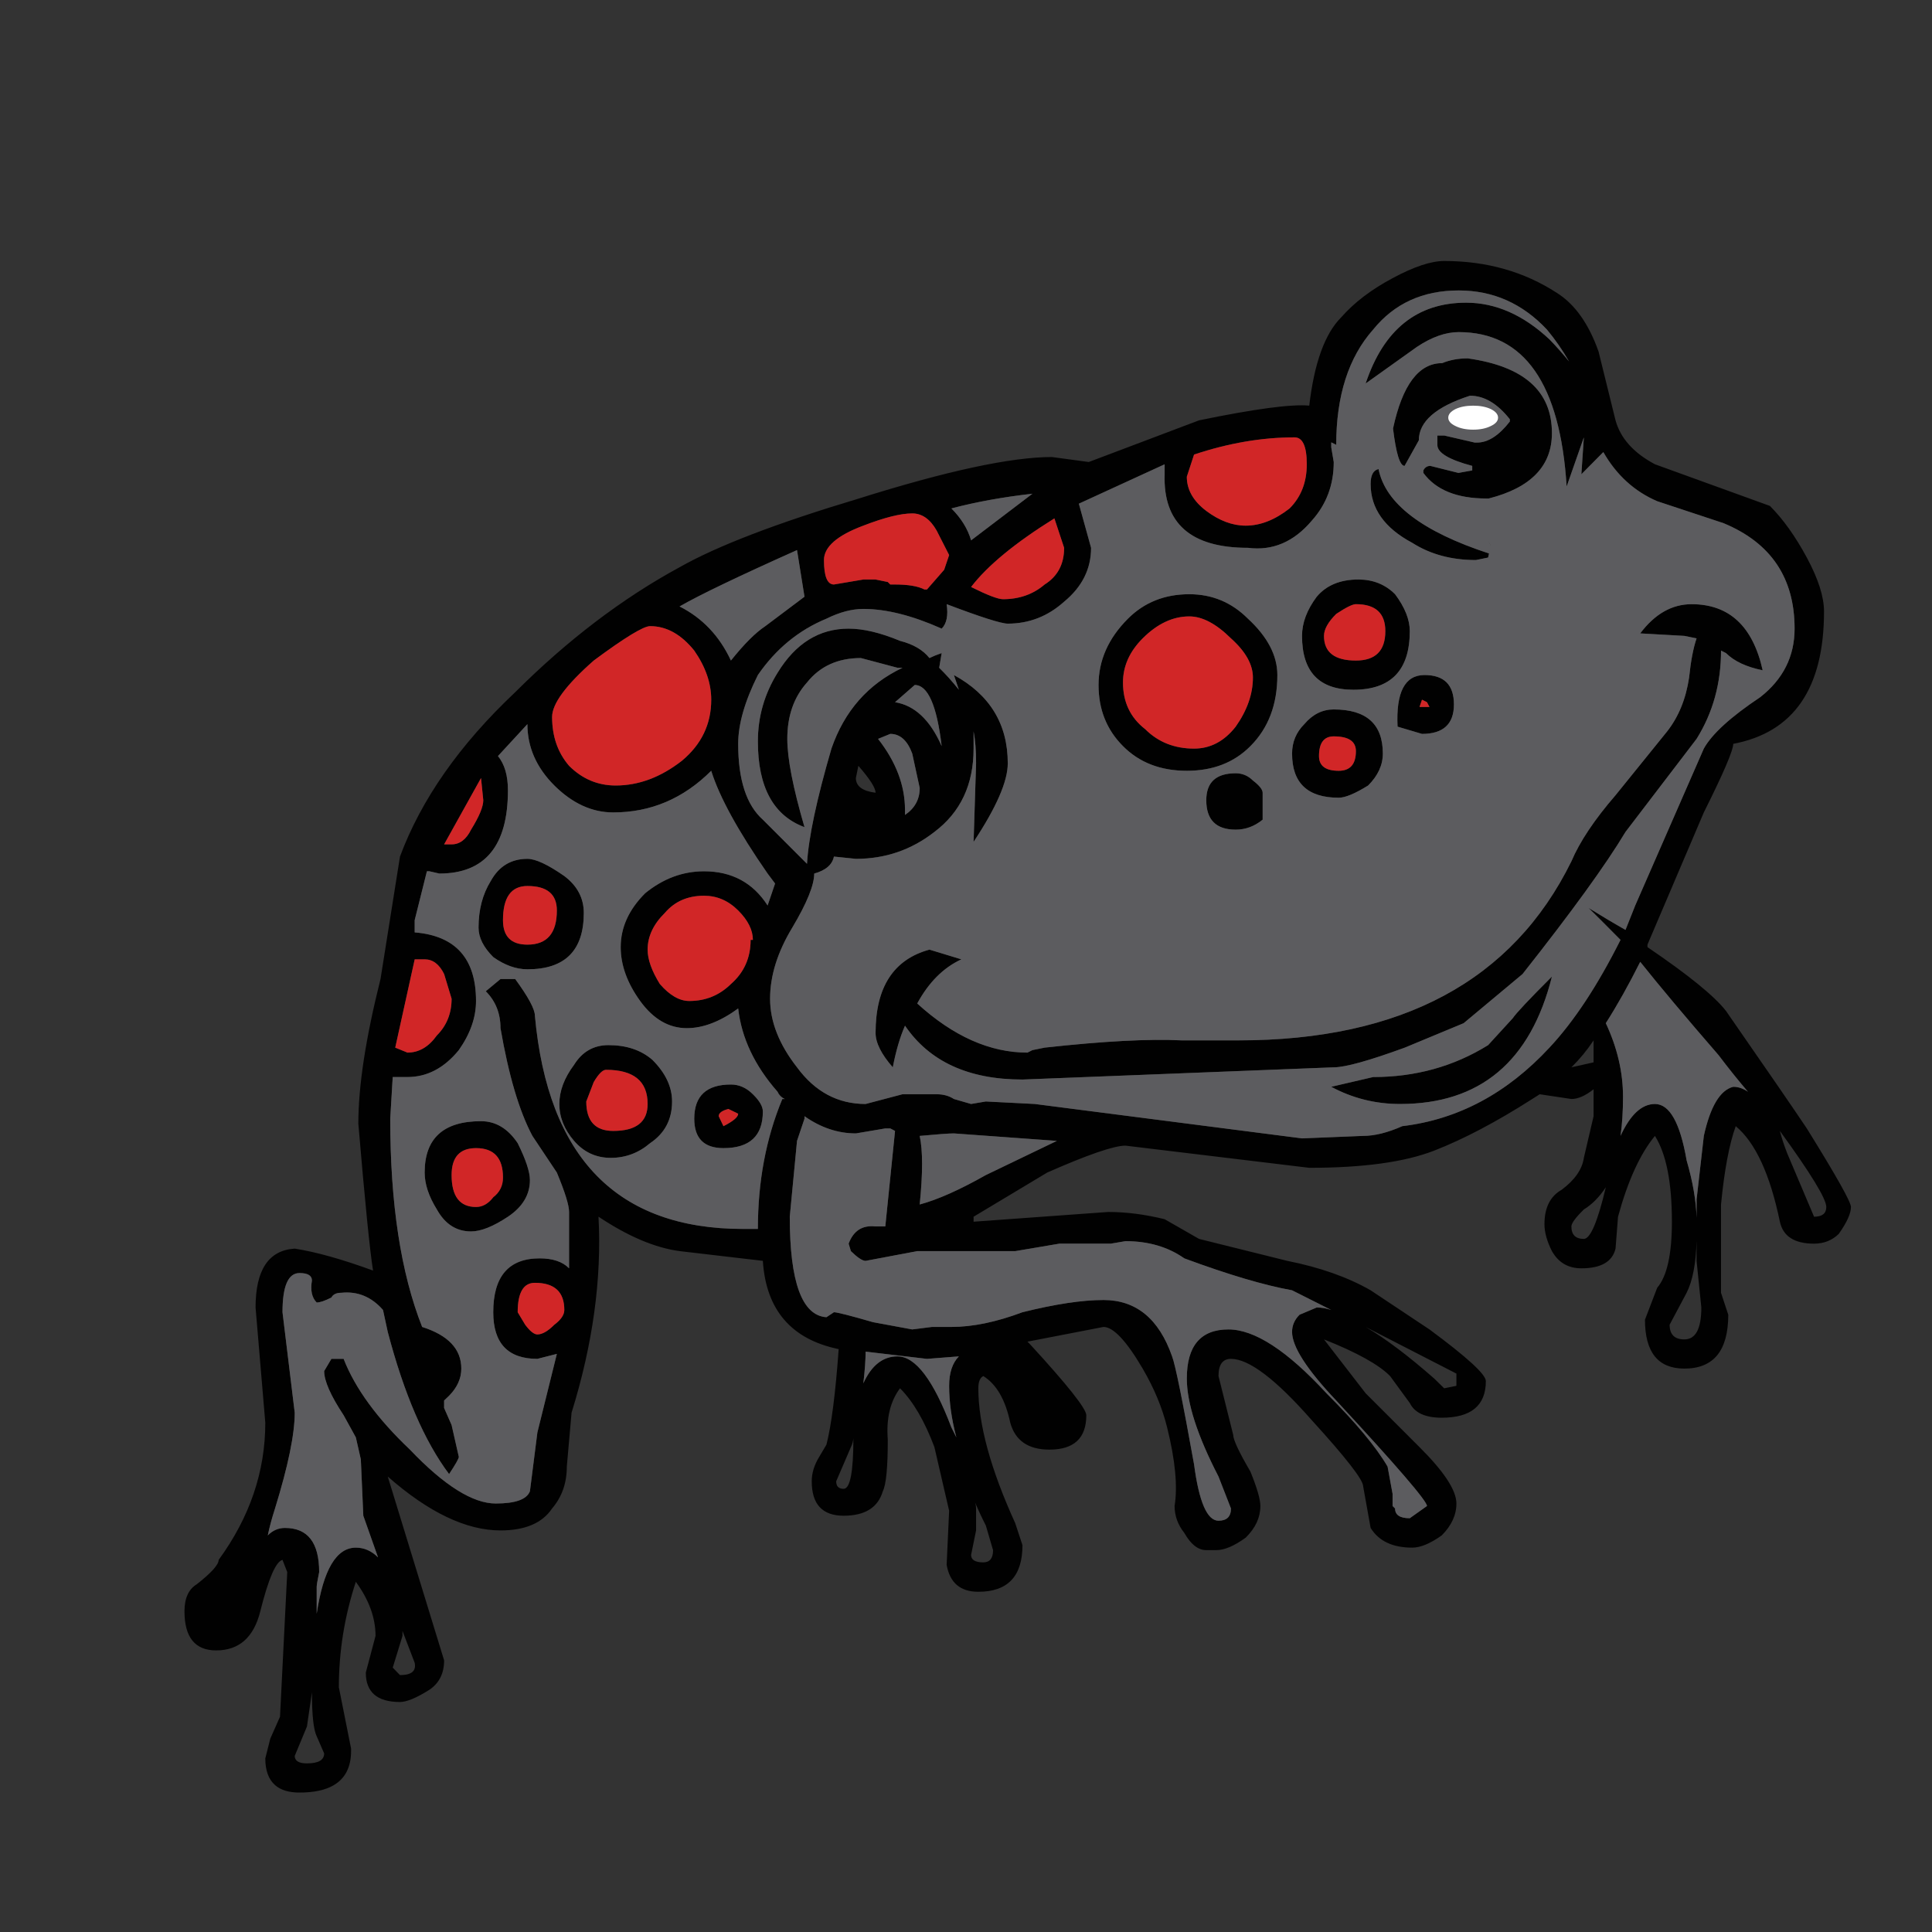 <?xml version="1.0" encoding="utf-8"?>
<!-- Generator: Adobe Illustrator 16.0.0, SVG Export Plug-In . SVG Version: 6.00 Build 0)  -->
<!DOCTYPE svg PUBLIC "-//W3C//DTD SVG 1.1//EN" "http://www.w3.org/Graphics/SVG/1.1/DTD/svg11.dtd">
<svg version="1.1" id="Layer_1" xmlns="http://www.w3.org/2000/svg" xmlns:xlink="http://www.w3.org/1999/xlink" x="0px" y="0px"
	 width="300px" height="300px" viewBox="0 0 300 300" enable-background="new 0 0 300 300" xml:space="preserve">
<rect x="0" y="0" width="300" height="300" fill="#333333" stroke="none"/>
<g>
	<path fill-rule="evenodd" clip-rule="evenodd" fill="#010101" d="M280.561,86.577c1.781,3.304,2.672,6.093,2.672,8.365
		c0,11.927-4.698,18.781-14.095,20.563c0,1.007-1.522,4.558-4.569,10.649l-8.752,20.527v0.387
		c6.351,4.312,10.416,7.616,12.196,9.912c6.327,9.114,10.51,15.195,12.548,18.242c4.569,7.358,6.854,11.424,6.854,12.196
		c0,1.008-0.633,2.401-1.898,4.184c-1.03,1.007-2.308,1.511-3.831,1.511c-3.046,0-4.815-1.136-5.308-3.409
		c-1.523-7.358-3.808-12.302-6.854-14.833c-1.008,2.789-1.77,6.842-2.285,12.162v13.708l1.125,3.409
		c0,5.577-2.273,8.365-6.818,8.365c-4.077,0-6.116-2.531-6.116-7.592l1.897-4.956c1.523-1.781,2.285-5.202,2.285-10.264
		c0-6.092-0.879-10.533-2.636-13.321c-2.297,2.788-4.207,6.971-5.73,12.548l-0.386,4.956c-0.492,2.038-2.262,3.058-5.308,3.058
		c-2.039,0-3.563-0.89-4.569-2.671c-0.773-1.522-1.16-2.918-1.16-4.183c0-2.555,0.891-4.336,2.671-5.343
		c2.039-1.523,3.187-3.175,3.445-4.956l1.512-6.467v-4.184c-1.267,1.008-2.414,1.512-3.445,1.512l-4.921-0.738l-1.16,0.738
		c-5.577,3.562-10.649,6.233-15.219,8.014c-4.569,1.781-11.037,2.671-19.403,2.671l-28.54-3.443c-1.781,0-5.835,1.394-12.162,4.183
		l-11.423,6.854v0.773l20.913-1.512c2.788,0,5.706,0.375,8.753,1.125l5.342,3.058l13.708,3.41c5.063,1.008,9.374,2.53,12.936,4.569
		l9.139,6.08c5.835,4.313,8.752,6.983,8.752,8.015c0,3.796-2.285,5.693-6.854,5.693c-2.554,0-4.205-0.761-4.956-2.284l-3.058-4.183
		c-1.757-1.781-5.178-3.679-10.264-5.694l6.468,8.366l8.365,8.364c3.819,3.797,5.729,6.714,5.729,8.753
		c0,1.78-0.762,3.433-2.285,4.956c-1.78,1.265-3.304,1.897-4.569,1.897c-3.046,0-5.201-1.02-6.467-3.058l-1.16-6.468
		c0-1.008-2.659-4.428-7.979-10.264c-5.577-6.35-9.76-9.525-12.549-9.525c-1.288,0-1.933,0.891-1.933,2.672l2.284,9.139
		c0,0.749,0.891,2.648,2.671,5.694c1.031,2.53,1.547,4.312,1.547,5.343c0,1.78-0.761,3.421-2.284,4.92
		c-1.781,1.29-3.305,1.934-4.569,1.934h-1.547c-1.266,0-2.401-0.891-3.409-2.671c-1.008-1.266-1.512-2.66-1.512-4.183
		c0.492-3.047,0.105-7.112-1.159-12.197c-0.751-3.046-2.016-6.093-3.797-9.139c-2.53-4.312-4.558-6.467-6.08-6.467l-11.811,2.284
		l0.387,0.387c5.835,6.351,8.752,10.029,8.752,11.037c0,3.562-1.91,5.342-5.729,5.342c-3.28,0-5.307-1.394-6.081-4.182
		c-0.749-3.562-2.144-5.976-4.183-7.241c-0.515,0.258-0.772,0.891-0.772,1.897c0,5.577,1.909,12.561,5.729,20.949l1.124,3.41
		c0,4.826-2.284,7.24-6.854,7.24c-2.789,0-4.429-1.395-4.921-4.183l0.386-8.401l-2.284-9.877c-1.523-4.054-3.304-7.1-5.342-9.139
		c-1.523,2.039-2.157,4.699-1.898,7.979c0,4.312-0.258,6.982-0.773,8.014c-0.75,2.531-2.777,3.797-6.081,3.797
		s-4.956-1.781-4.956-5.344c0-1.265,0.387-2.53,1.16-3.796l1.125-1.897c0.773-3.047,1.406-7.991,1.898-14.833
		c-7.358-1.523-11.284-6.093-11.775-13.708l-12.935-1.512c-3.82-0.516-8.014-2.296-12.583-5.343
		c0.516,9.654-0.878,19.801-4.183,30.439l-0.738,8.365c0,2.554-0.762,4.722-2.285,6.502c-1.523,2.273-4.194,3.41-8.014,3.41
		c-5.319,0-11.154-2.788-17.504-8.366l8.752,28.542c0,2.015-0.762,3.538-2.285,4.569c-2.015,1.266-3.538,1.897-4.569,1.897
		c-3.538,0-5.307-1.522-5.307-4.569l1.511-5.694c0-2.812-1.02-5.611-3.058-8.4c-1.757,5.343-2.636,10.803-2.636,16.379l1.898,9.526
		v0.352c0,2.483-0.891,4.253-2.672,5.308c-1.289,0.772-3.07,1.159-5.343,1.159c-1.664,0-2.929-0.387-3.796-1.159
		c-1.007-0.891-1.511-2.273-1.511-4.148l0.773-3.058l1.511-3.41l1.125-22.459l-0.739-1.898c-1.031,0.258-2.179,2.917-3.444,7.979
		c-1.007,4.054-3.292,6.081-6.854,6.081c-3.28,0-4.921-2.027-4.921-6.081c0-2.015,0.633-3.409,1.898-4.183
		c2.273-1.781,3.41-3.046,3.41-3.796c4.827-6.608,7.241-13.708,7.241-21.3l-1.511-17.892c0-5.834,2.027-8.881,6.081-9.139
		c3.304,0.516,7.358,1.652,12.162,3.409c-0.492-3.046-1.254-10.649-2.285-22.812c0-5.835,1.149-13.321,3.445-22.46l3.022-19.016
		c3.304-8.881,9.268-17.387,17.891-25.519c8.131-8.107,16.637-14.575,25.518-19.401c5.834-3.305,15.091-6.854,27.768-10.65
		c13.708-4.313,23.725-6.468,30.052-6.468l5.729,0.773l17.117-6.468c8.623-1.781,14.329-2.542,17.117-2.285
		c0.774-6.608,2.426-11.177,4.957-13.708c2.015-2.296,4.675-4.323,7.979-6.081c3.304-1.781,5.976-2.671,8.015-2.671
		c6.584,0,12.419,1.652,17.503,4.956c2.789,1.757,4.945,4.792,6.468,9.104l2.637,10.685c0.772,2.789,2.812,5.062,6.116,6.819
		l17.854,6.467C276.87,80.602,278.78,83.272,280.561,86.577z M263.443,99.125l-1.897-0.387l-6.854-0.387
		c2.273-3.022,4.933-4.534,7.979-4.534c5.835,0,9.515,3.422,11.037,10.264c-2.53-0.516-4.429-1.406-5.694-2.671l-0.773-0.387
		c0,5.085-1.265,9.654-3.796,13.708l-11.036,14.446c-3.047,5.084-8.378,12.442-15.993,22.073l-9.139,7.628l-9.139,3.796
		c-5.577,2.038-9.257,3.058-11.037,3.058l-48.33,1.897c-8.365,0-14.446-2.788-18.242-8.364c-0.773,1.757-1.406,3.913-1.898,6.467
		c-1.781-2.039-2.671-3.819-2.671-5.343c0-7.1,2.789-11.412,8.365-12.935l4.956,1.511c-2.788,1.289-5.073,3.573-6.854,6.854
		c5.577,5.085,11.282,7.628,17.117,7.628l0.773-0.388l1.898-0.386c9.139-1.008,16.238-1.383,21.3-1.125h8.752
		c25.378,0,42.624-9.268,51.739-27.803c1.289-3.047,3.574-6.468,6.854-10.264l8.014-9.912c1.781-2.272,2.917-5.062,3.409-8.365
		C262.542,102.675,262.928,100.648,263.443,99.125z M278.663,97.613c0-7.873-3.68-13.333-11.037-16.379l-10.299-3.409
		c-3.538-1.523-6.326-4.066-8.365-7.628l-3.409,3.444l0.387-5.729l-2.672,7.627c-1.008-15.981-6.596-23.972-16.766-23.972
		c-2.016,0-4.172,0.762-6.468,2.285l-7.979,5.694c2.788-8.365,7.99-12.548,15.606-12.548c4.569,0,8.88,1.898,12.935,5.694
		c1.008,1.031,2.026,2.179,3.058,3.444c-1.031-1.781-2.179-3.433-3.444-4.956c-3.796-4.054-8.365-6.081-13.708-6.081
		c-5.577,0-10.006,2.027-13.286,6.081c-3.82,4.312-5.729,10.275-5.729,17.89l-0.773-0.386v0.772l0.387,2.285
		c0,3.538-1.137,6.572-3.409,9.104c-2.789,3.304-6.093,4.71-9.912,4.218c-8.882,0-13.193-3.808-12.935-11.424v-1.546l-13.322,6.115
		l1.898,6.854c0,3.28-1.395,6.069-4.183,8.365c-2.531,2.273-5.448,3.409-8.752,3.409c-1.008,0-4.172-1.007-9.49-3.022
		c0.258,1.758,0,3.022-0.773,3.796c-4.569-2.038-8.624-3.058-12.162-3.058c-1.781,0-3.69,0.504-5.729,1.512
		c-4.312,1.78-7.862,4.698-10.65,8.752c-2.038,4.077-3.058,7.639-3.058,10.686c0,5.576,1.277,9.502,3.832,11.774
		c3.046,3.046,5.331,5.331,6.854,6.854c0.234-4.054,1.5-10.018,3.795-17.892c2.015-5.834,5.695-10.017,11.037-12.548h-0.773
		l-5.694-1.512c-3.562,0-6.351,1.266-8.365,3.797c-2.039,2.272-3.059,5.189-3.059,8.752c0,3.046,0.891,7.615,2.671,13.708
		c-4.827-1.781-7.241-6.222-7.241-13.321c0-3.819,1.02-7.37,3.059-10.65c2.789-4.569,6.467-6.854,11.036-6.854
		c2.274,0,4.933,0.633,7.979,1.898c2.038,0.516,3.561,1.406,4.569,2.671c0.516-0.258,1.148-0.515,1.898-0.772l-0.387,2.284
		c1.03,1.008,2.05,2.145,3.058,3.409c-0.257-0.749-0.516-1.511-0.773-2.284c5.577,3.046,8.366,7.615,8.366,13.708
		c0,2.788-1.77,6.854-5.308,12.196l0.387-12.196c0-2.016-0.13-3.667-0.387-4.956c0,0.773,0,1.663,0,2.671
		c0,5.577-2.027,9.889-6.081,12.936c-3.562,2.789-7.627,4.183-12.197,4.183l-3.41-0.352c-0.257,1.266-1.277,2.145-3.058,2.636
		c0,1.781-1.137,4.582-3.409,8.4c-2.297,3.797-3.445,7.476-3.445,11.037c0,3.538,1.394,7.089,4.183,10.65
		c2.788,3.796,6.339,5.694,10.65,5.694l5.729-1.512h5.308c1.031,0,1.921,0.246,2.671,0.738l2.672,0.773l2.285-0.387l7.592,0.387
		l41.511,5.342l9.49-0.386c1.78,0,3.808-0.504,6.081-1.512c8.646-1.031,16.262-5.097,22.847-12.196
		c3.796-4.055,7.475-9.632,11.036-16.731c-2.272-2.296-3.925-3.948-4.956-4.956c2.039,1.266,3.948,2.402,5.73,3.409
		c0.492-1.265,0.996-2.53,1.511-3.795l10.65-24.359c1.265-2.272,4.183-4.932,8.752-7.979
		C276.882,105.476,278.663,101.925,278.663,97.613z M184.288,74.029c0,2.015,1.008,3.784,3.022,5.307
		c2.039,1.523,4.078,2.285,6.116,2.285c2.272,0,4.546-0.891,6.818-2.672c1.781-1.78,2.672-4.065,2.672-6.854
		c0-2.789-0.633-4.183-1.898-4.183c-5.061,0-10.264,0.89-15.605,2.671L184.288,74.029z M165.237,85.065l-1.512-4.569
		c-6.093,3.796-10.404,7.347-12.935,10.65c2.53,1.266,4.183,1.897,4.956,1.897c2.53,0,4.687-0.762,6.468-2.284
		C164.229,89.494,165.237,87.597,165.237,85.065z M150.791,83.905l9.525-7.24c-4.569,0.516-8.764,1.276-12.584,2.284
		C149.256,80.473,150.274,82.125,150.791,83.905z M145.448,82.395c-1.007-1.781-2.273-2.672-3.796-2.672
		c-1.781,0-4.312,0.633-7.593,1.898c-4.077,1.522-6.115,3.304-6.115,5.343c0,2.53,0.515,3.796,1.546,3.796l4.569-0.773h1.898
		l1.898,0.387l0.387,0.387h0.738c2.039,0,3.562,0.258,4.569,0.773h0.388l2.671-3.059l0.772-2.284L145.448,82.395z M177.434,99.125
		c-2.038,2.039-3.058,4.323-3.058,6.854c0,3.046,1.148,5.459,3.444,7.24c2.016,2.015,4.546,3.022,7.593,3.022
		c2.53,0,4.686-1.136,6.467-3.409c1.78-2.53,2.672-5.073,2.672-7.627c0-2.016-1.137-4.042-3.41-6.081
		c-2.296-2.273-4.452-3.409-6.468-3.409C182.12,95.716,179.707,96.852,177.434,99.125z M198.348,104.819
		c0,4.569-1.395,8.248-4.184,11.037c-2.53,2.554-5.822,3.831-9.876,3.831c-4.077,0-7.382-1.277-9.912-3.831
		c-2.531-2.531-3.796-5.694-3.796-9.49c0-3.82,1.522-7.253,4.569-10.299c2.53-2.531,5.705-3.797,9.524-3.797
		c3.539,0,6.573,1.266,9.104,3.797C196.824,98.879,198.348,101.797,198.348,104.819z M234.445,65.101
		c-1.922-2.437-3.983-3.655-6.187-3.655c-5.296,1.71-7.943,4.019-7.943,6.924l-2.214,3.973c-0.727,0-1.324-1.934-1.793-5.8
		c1.452-6.772,3.995-10.158,7.628-10.158c1.194-0.492,2.519-0.738,3.971-0.738c8.718,1.219,13.076,5.085,13.076,11.6
		c0,5.108-3.27,8.494-9.807,10.158h-0.352c-4.593,0-7.862-1.324-9.807-3.972v-0.388c0.234-0.468,0.598-0.702,1.089-0.702l4.359,1.09
		l2.144-0.388v-0.702c-3.608-0.961-5.412-2.039-5.412-3.233v-1.477h1.089l4.711,1.089h0.352c1.71,0,3.409-1.089,5.096-3.269V65.101z
		 M214.06,72.834c1.055,5.343,6.771,9.712,17.152,13.11l-0.141,0.633l-1.897,0.387c-3.797,0-7.089-0.891-9.878-2.672
		c-4.312-2.296-6.467-5.343-6.467-9.139C212.829,73.794,213.239,73.021,214.06,72.834z M210.931,89.986
		c2.273,0,4.171,0.762,5.694,2.284c1.523,2.039,2.284,3.949,2.284,5.729c0,6.069-2.917,9.104-8.752,9.104
		c-5.319,0-7.979-2.788-7.979-8.365c0-2.015,0.762-4.042,2.284-6.08C205.963,90.877,208.119,89.986,210.931,89.986z
		 M210.544,102.569c3.047,0,4.57-1.522,4.57-4.569c0-2.788-1.523-4.183-4.57-4.183c-0.516,0-1.534,0.504-3.058,1.512
		c-1.266,1.265-1.898,2.401-1.898,3.409C205.588,101.293,207.24,102.569,210.544,102.569z M225.764,109.389
		c0,3.046-1.652,4.569-4.956,4.569l-3.796-1.125c-0.258-5.343,1.137-8.014,4.183-8.014S225.764,106.342,225.764,109.389z
		 M221.581,109.037l-0.773-0.387l-0.387,1.125h1.547L221.581,109.037z M231.458,84.679v0.035l-0.387-0.809L231.458,84.679z
		 M212.442,121.972c-2.039,1.266-3.563,1.898-4.57,1.898c-4.826,0-7.24-2.285-7.24-6.854c0-1.781,0.633-3.304,1.898-4.569
		c1.289-1.522,2.812-2.284,4.569-2.284c5.085,0,7.627,2.284,7.627,6.854C214.727,118.797,213.965,120.449,212.442,121.972z
		 M204.814,117.402c0,1.523,1.02,2.285,3.058,2.285c1.781,0,2.672-1.02,2.672-3.059c0-1.522-1.148-2.284-3.444-2.284
		C205.577,114.345,204.814,115.364,204.814,117.402z M213.216,167.244c6.584,0,12.536-1.652,17.855-4.956l3.831-4.183
		c0.492-0.75,2.519-2.906,6.081-6.468c-3.305,13.193-11.166,19.789-23.585,19.789c-3.819,0-7.381-0.891-10.686-2.671
		L213.216,167.244z M249.349,158.879c1.78,3.796,2.672,7.604,2.672,11.423c0,2.272-0.129,4.3-0.388,6.081
		c1.523-3.305,3.305-4.956,5.344-4.956c2.272,0,3.913,2.917,4.921,8.752c0.96,3.305,1.476,6.279,1.546,8.928v-2.848l1.125-9.876
		c1.008-4.569,2.53-7.112,4.569-7.627c0.772,0,1.535,0.257,2.284,0.772c-1.522-1.78-3.046-3.679-4.569-5.693
		c-5.062-5.835-9.115-10.662-12.161-14.482C252.91,152.914,251.129,156.09,249.349,158.879z M247.451,164.959v-3.409
		c-1.008,1.523-2.156,2.917-3.445,4.183L247.451,164.959z M191.88,120.074c1.031,0,1.922,0.375,2.672,1.124
		c1.008,0.773,1.511,1.406,1.511,1.898v4.183c-1.265,1.031-2.659,1.547-4.183,1.547c-3.046,0-4.569-1.523-4.569-4.569
		C187.311,121.469,188.834,120.074,191.88,120.074z M148.119,175.996c-0.75,0-2.519,0.129-5.308,0.387
		c0.492,2.272,0.492,5.823,0,10.65c2.789-0.751,6.21-2.273,10.265-4.569l11.036-5.308L148.119,175.996z M174.763,192.727
		l-2.285,0.387h-7.979l-6.854,1.16h-15.22l-8.015,1.512c-0.492,0-1.253-0.504-2.285-1.512l-0.352-1.16
		c0.75-2.015,2.145-2.905,4.183-2.671h1.512l1.511-14.833l-0.738-0.387h-0.773l-4.57,0.773c-2.789,0-5.448-0.891-7.979-2.671v0.386
		l-1.16,3.445l-1.125,11.774c0,10.146,1.898,15.349,5.694,15.606l1.16-0.773c0.492,0,2.52,0.516,6.081,1.547l6.081,1.124
		l3.058-0.386h3.022c3.305,0,6.983-0.763,11.037-2.285c5.085-1.266,9.279-1.898,12.584-1.898c5.061,0,8.611,2.918,10.649,8.753
		c0.492,1.265,1.629,6.854,3.41,16.766c0.772,5.835,2.038,8.752,3.796,8.752c1.288,0,1.933-0.632,1.933-1.898l-1.933-4.956
		c-3.281-6.35-4.921-11.423-4.921-15.219c0-5.086,2.156-7.628,6.467-7.628c4.054,0,9.128,3.305,15.22,9.913
		c4.569,4.569,7.733,8.364,9.49,11.388l0.773,4.218v1.898l0.387,0.386c0,1.008,0.761,1.512,2.284,1.512l2.672-1.897
		c0-0.773-4.699-6.233-14.095-16.38c-4.569-4.827-6.854-8.377-6.854-10.65c0-1.008,0.387-1.897,1.16-2.671l2.671-1.125
		c0.75,0,1.5,0.129,2.25,0.387l-6.081-3.058c-4.312-0.773-9.889-2.426-16.73-4.956C181.371,193.617,178.324,192.727,174.763,192.727
		z M148.893,210.618l-4.955,0.386l-9.526-1.124c0,1.265-0.117,2.906-0.352,4.921c1.266-2.789,3.034-4.183,5.308-4.183
		c2.789,0,5.578,3.679,8.365,11.036c0.258,0.516,0.516,1.031,0.774,1.547c-0.75-2.812-1.126-5.483-1.126-8.014
		C147.381,213.172,147.885,211.648,148.893,210.618z M151.424,233.324c0.094,0.305,0.141,0.609,0.141,0.913v3.41l-0.773,3.796
		c0,0.773,0.633,1.16,1.897,1.16c1.008,0,1.512-0.633,1.512-1.898l-1.124-3.831C152.42,235.585,151.869,234.401,151.424,233.324z
		 M244.006,190.442c0,1.288,0.645,1.933,1.934,1.933c1.008,0,2.144-2.671,3.409-8.014c-1.008,1.523-2.145,2.672-3.409,3.444
		C244.65,189.071,244.006,189.95,244.006,190.442z M222.706,214.063l1.547,1.511l1.897-0.386v-1.898l-14.095-7.24
		C215.102,207.829,218.652,210.501,222.706,214.063z M277.503,179.054l4.183,9.877c1.266,0,1.898-0.504,1.898-1.512
		c0-1.265-2.402-5.202-7.206-11.81C276.636,176.64,277.011,177.788,277.503,179.054z M263.443,192.656
		c-0.094,3.539-0.609,6.233-1.546,8.085l-2.637,4.956c0,1.522,0.762,2.284,2.285,2.284c1.757,0,2.636-1.651,2.636-4.956l-0.738-7.24
		V192.656z M113.498,102.569c2.039-2.554,3.82-4.335,5.343-5.342l6.081-4.569l-1.16-7.241c-9.115,4.077-15.196,6.995-18.242,8.752
		C109.057,95.95,111.717,98.75,113.498,102.569z M100.95,97.228c-1.031,0-3.949,1.78-8.752,5.342
		c-4.312,3.797-6.467,6.714-6.467,8.753c0,3.022,0.879,5.553,2.636,7.592c2.039,2.039,4.452,3.058,7.241,3.058
		c3.562,0,6.983-1.276,10.264-3.831c3.046-2.53,4.569-5.694,4.569-9.49c0-2.555-0.879-5.097-2.636-7.627
		C105.765,98.492,103.48,97.228,100.95,97.228z M138.98,109.037c3.047,0.492,5.461,2.766,7.241,6.819
		c-0.75-6.327-2.145-9.49-4.183-9.49L138.98,109.037z M138.243,113.958l-1.898,0.773c2.789,3.562,4.183,7.24,4.183,11.036v0.773
		c1.523-1.03,2.284-2.425,2.284-4.183l-1.159-5.343C140.903,114.978,139.766,113.958,138.243,113.958z M135.958,123.097
		c0-0.75-0.891-2.144-2.671-4.183l-0.387,1.898C132.9,122.077,133.919,122.839,135.958,123.097z M119.192,135.645
		c-4.569-6.584-7.487-11.903-8.752-15.957c-4.312,4.312-9.385,6.467-15.22,6.467c-3.28,0-6.327-1.394-9.139-4.183
		c-2.789-2.788-4.183-5.964-4.183-9.525l-4.57,4.956c1.031,1.266,1.547,3.035,1.547,5.308c0,8.623-3.55,12.935-10.65,12.935
		l-1.547-0.352h-0.386l-1.898,7.593v1.897c6.35,0.517,9.525,4.065,9.525,10.65c0,2.554-0.891,5.097-2.671,7.627
		c-2.273,2.789-4.933,4.184-7.979,4.184h-2.285l-0.386,6.467c0,13.193,1.652,23.972,4.956,32.338
		c4.054,1.289,6.081,3.444,6.081,6.467c0,1.523-0.633,2.93-1.898,4.218l-0.773,0.738v1.16l1.16,2.637l1.125,4.955
		c0,0.258-0.504,1.148-1.511,2.672c-3.82-5.085-6.995-12.443-9.525-22.074l-0.738-3.409c-1.781-2.039-3.937-2.929-6.467-2.671
		c-0.773,0-1.289,0.245-1.546,0.737c-1.008,0.516-1.77,0.773-2.285,0.773c-0.75-0.75-0.996-1.887-0.738-3.409
		c0-0.772-0.645-1.16-1.934-1.16c-1.757,0-2.636,2.027-2.636,6.081l1.898,15.606c0,3.304-1.02,8.26-3.058,14.867
		c-0.492,1.523-0.867,2.918-1.125,4.184c0.75-0.773,1.641-1.16,2.672-1.16c3.538,0,5.307,2.285,5.307,6.854
		c-0.258,1.265-0.386,2.026-0.386,2.284c0,1.522,0,2.917,0,4.183c1.031-6.843,3.058-10.264,6.081-10.264
		c1.289,0,2.437,0.504,3.444,1.512l-2.285-6.467l-0.386-8.753l-0.773-3.409l-1.898-3.444c-2.015-3.047-3.022-5.332-3.022-6.854
		l1.125-1.898h1.897c1.781,4.569,5.214,9.269,10.299,14.095c5.319,5.577,9.759,8.366,13.321,8.366c3.046,0,4.815-0.633,5.308-1.898
		l1.16-9.139l3.023-12.196l-3.023,0.772c-4.569,0-6.854-2.413-6.854-7.24c0-5.577,2.402-8.365,7.206-8.365
		c2.039,0,3.562,0.516,4.569,1.546v-8.752c0-1.031-0.633-3.069-1.898-6.115l-3.796-5.694c-2.039-3.819-3.69-9.396-4.956-16.731
		c0-2.296-0.762-4.206-2.285-5.729l2.285-1.897h2.285c2.039,2.789,3.058,4.687,3.058,5.694
		c2.015,22.073,12.794,33.109,32.337,33.109h2.285c0-7.357,1.265-14.082,3.796-20.175h0.387c-0.516-0.234-0.891-0.609-1.125-1.125
		c-3.562-4.054-5.601-8.365-6.116-12.935c-2.789,2.038-5.448,3.058-7.979,3.058c-2.789,0-5.202-1.405-7.241-4.218
		c-2.015-2.788-3.022-5.577-3.022-8.365c0-3.046,1.265-5.835,3.796-8.365c2.789-2.273,5.835-3.41,9.139-3.41
		c4.311,0,7.604,1.77,9.876,5.309l1.16-3.41L119.192,135.645z M116.907,145.943c0-1.522-0.761-3.047-2.285-4.569
		s-3.292-2.284-5.307-2.284c-2.531,0-4.558,0.89-6.081,2.671c-1.781,1.758-2.671,3.655-2.671,5.694c0,1.522,0.633,3.304,1.898,5.343
		c1.523,1.757,3.046,2.636,4.569,2.636c2.531,0,4.687-0.879,6.467-2.636c2.039-1.781,3.058-4.065,3.058-6.854H116.907z
		 M90.651,141.761c0,5.835-2.917,8.752-8.752,8.752c-1.758,0-3.527-0.633-5.308-1.897c-1.523-1.523-2.285-3.047-2.285-4.57
		c0-2.787,0.633-5.201,1.898-7.24c1.266-2.296,3.163-3.444,5.694-3.444c1.265,0,3.175,0.891,5.729,2.672
		C89.643,137.555,90.651,139.464,90.651,141.761z M95.22,175.609c3.562,0,5.343-1.395,5.343-4.183c0-3.538-2.156-5.308-6.467-5.308
		c-0.516,0-1.148,0.633-1.898,1.898l-1.16,3.022C91.038,174.086,92.432,175.609,95.22,175.609z M89.14,177.156
		c-1.523-1.781-2.285-3.69-2.285-5.729c0-2.016,0.761-4.042,2.285-6.081c1.265-2.038,3.046-3.058,5.342-3.058
		c2.789,0,5.062,0.762,6.819,2.284c2.039,2.039,3.058,4.194,3.058,6.468c0,2.788-1.136,4.944-3.409,6.468
		c-1.781,1.522-3.82,2.284-6.116,2.284C92.561,179.792,90.663,178.914,89.14,177.156z M111.6,173.325l0.738,1.546
		c1.523-0.773,2.285-1.418,2.285-1.933l-1.512-0.739C112.104,172.458,111.6,172.833,111.6,173.325z M107.804,173.711
		c0-3.538,1.898-5.307,5.694-5.307c1.266,0,2.402,0.503,3.41,1.511c1.031,1.008,1.547,1.898,1.547,2.672
		c0,3.796-2.039,5.693-6.116,5.693C109.315,178.28,107.804,176.758,107.804,173.711z M75.044,124.257l-0.351-3.444l-5.729,10.299
		h1.16c1.265,0,2.273-0.763,3.023-2.285C74.412,126.787,75.044,125.265,75.044,124.257z M81.899,137.578
		c-2.531,0-3.796,1.77-3.796,5.308c0,2.53,1.265,3.796,3.796,3.796c3.046,0,4.569-1.77,4.569-5.308
		C86.468,138.844,84.945,137.578,81.899,137.578z M67.839,160.776c1.523-1.522,2.285-3.421,2.285-5.694l-1.16-3.831
		c-0.75-1.523-1.757-2.285-3.022-2.285h-1.547l-3.022,13.709l1.897,0.773C65.051,163.448,66.574,162.557,67.839,160.776z
		 M80.387,177.508c1.265,2.554,1.898,4.464,1.898,5.729c0,2.273-1.137,4.172-3.41,5.694c-2.296,1.523-4.206,2.285-5.729,2.285
		c-2.273,0-4.042-1.137-5.308-3.41c-1.265-2.038-1.897-3.948-1.897-5.729c0-5.319,2.917-7.979,8.752-7.979
		C76.966,174.098,78.864,175.234,80.387,177.508z M78.103,182.85c0-3.046-1.394-4.569-4.183-4.569c-2.531,0-3.796,1.395-3.796,4.184
		c0,3.304,1.265,4.955,3.796,4.955c1.008,0,1.898-0.504,2.671-1.511C77.599,185.135,78.103,184.115,78.103,182.85z M80.387,203.764
		l1.16,1.934c0.75,1.008,1.382,1.512,1.898,1.512c0.75,0,1.628-0.504,2.636-1.512c1.031-0.773,1.546-1.535,1.546-2.285
		c0-2.812-1.523-4.218-4.569-4.218C81.278,199.194,80.387,200.717,80.387,203.764z M132.126,224.712l-2.285,5.308
		c0,0.773,0.387,1.16,1.16,1.16c1.008,0,1.512-2.624,1.512-7.873C132.49,223.752,132.361,224.22,132.126,224.712z M62.11,260.107
		c1.781,0,2.542-0.633,2.285-1.897l-1.898-4.956c0,0.257,0,0.516,0,0.772l-1.512,4.921L62.11,260.107z M45.766,272.655
		c0,0.773,0.633,1.161,1.898,1.161c1.781,0,2.671-0.516,2.671-1.547l-1.16-2.672c-0.492-1.008-0.738-3.28-0.738-6.818
		c-0.258,1.757-0.516,3.526-0.773,5.307L45.766,272.655z"/>
	<path fill-rule="evenodd" clip-rule="evenodd" fill="#5C5C5F" d="M278.663,97.613c0,4.312-1.781,7.862-5.343,10.65
		c-4.569,3.047-7.487,5.706-8.752,7.979l-10.65,24.359c-0.515,1.265-1.019,2.53-1.511,3.795c-1.782-1.007-3.691-2.144-5.73-3.409
		c1.031,1.008,2.684,2.66,4.956,4.956c-3.562,7.1-7.24,12.677-11.036,16.731c-6.585,7.1-14.2,11.165-22.847,12.196
		c-2.273,1.008-4.301,1.512-6.081,1.512l-9.49,0.386l-41.511-5.342l-7.592-0.387l-2.285,0.387l-2.672-0.773
		c-0.75-0.492-1.64-0.738-2.671-0.738h-5.308l-5.729,1.512c-4.311,0-7.862-1.898-10.65-5.694c-2.789-3.562-4.183-7.112-4.183-10.65
		c0-3.562,1.148-7.24,3.445-11.037c2.272-3.818,3.409-6.619,3.409-8.4c1.781-0.491,2.8-1.37,3.058-2.636l3.41,0.352
		c4.57,0,8.635-1.394,12.197-4.183c4.054-3.047,6.081-7.358,6.081-12.936c0-1.008,0-1.897,0-2.671
		c0.257,1.289,0.387,2.94,0.387,4.956l-0.387,12.196c3.538-5.342,5.308-9.408,5.308-12.196c0-6.093-2.789-10.662-8.366-13.708
		c0.258,0.773,0.517,1.535,0.773,2.284c-1.008-1.265-2.027-2.401-3.058-3.409l0.387-2.284c-0.75,0.258-1.383,0.515-1.898,0.772
		c-1.008-1.265-2.531-2.155-4.569-2.671c-3.046-1.266-5.706-1.898-7.979-1.898c-4.569,0-8.248,2.285-11.036,6.854
		c-2.039,3.28-3.059,6.831-3.059,10.65c0,7.1,2.414,11.54,7.241,13.321c-1.781-6.093-2.671-10.662-2.671-13.708
		c0-3.563,1.02-6.479,3.059-8.752c2.015-2.531,4.803-3.797,8.365-3.797l5.694,1.512h0.773c-5.342,2.531-9.022,6.714-11.037,12.548
		c-2.296,7.874-3.562,13.838-3.795,17.892c-1.523-1.523-3.808-3.809-6.854-6.854c-2.555-2.272-3.832-6.198-3.832-11.774
		c0-3.047,1.02-6.608,3.058-10.686c2.789-4.054,6.339-6.972,10.65-8.752c2.039-1.008,3.948-1.512,5.729-1.512
		c3.538,0,7.593,1.02,12.162,3.058c0.773-0.773,1.031-2.038,0.773-3.796c5.318,2.016,8.482,3.022,9.49,3.022
		c3.304,0,6.221-1.136,8.752-3.409c2.788-2.296,4.183-5.085,4.183-8.365l-1.898-6.854l13.322-6.115v1.546
		c-0.259,7.616,4.053,11.424,12.935,11.424c3.819,0.492,7.123-0.914,9.912-4.218c2.272-2.531,3.409-5.565,3.409-9.104l-0.387-2.285
		v-0.772l0.773,0.386c0-7.615,1.909-13.579,5.729-17.89c3.28-4.054,7.709-6.081,13.286-6.081c5.343,0,9.912,2.027,13.708,6.081
		c1.266,1.523,2.413,3.175,3.444,4.956c-1.031-1.265-2.05-2.413-3.058-3.444c-4.055-3.796-8.365-5.694-12.935-5.694
		c-7.616,0-12.818,4.183-15.606,12.548l7.979-5.694c2.296-1.523,4.452-2.285,6.468-2.285c10.17,0,15.758,7.991,16.766,23.972
		l2.672-7.627l-0.387,5.729l3.409-3.444c2.039,3.562,4.827,6.104,8.365,7.628l10.299,3.409
		C274.983,84.28,278.663,89.74,278.663,97.613z M263.443,99.125c-0.516,1.523-0.901,3.55-1.16,6.081
		c-0.492,3.304-1.628,6.093-3.409,8.365l-8.014,9.912c-3.28,3.796-5.565,7.217-6.854,10.264
		c-9.115,18.535-26.361,27.803-51.739,27.803h-8.752c-5.062-0.258-12.161,0.117-21.3,1.125l-1.898,0.386l-0.773,0.388
		c-5.835,0-11.54-2.543-17.117-7.628c1.78-3.281,4.065-5.565,6.854-6.854l-4.956-1.511c-5.577,1.522-8.365,5.835-8.365,12.935
		c0,1.523,0.89,3.304,2.671,5.343c0.492-2.554,1.125-4.71,1.898-6.467c3.796,5.576,9.877,8.364,18.242,8.364l48.33-1.897
		c1.78,0,5.46-1.02,11.037-3.058l9.139-3.796l9.139-7.628c7.615-9.631,12.946-16.989,15.993-22.073l11.036-14.446
		c2.531-4.054,3.796-8.623,3.796-13.708l0.773,0.387c1.266,1.265,3.164,2.155,5.694,2.671c-1.522-6.842-5.202-10.264-11.037-10.264
		c-3.046,0-5.705,1.512-7.979,4.534l6.854,0.387L263.443,99.125z M150.791,83.905c-0.517-1.78-1.535-3.433-3.059-4.956
		c3.82-1.008,8.015-1.769,12.584-2.284L150.791,83.905z M210.931,89.986c-2.812,0-4.968,0.891-6.468,2.672
		c-1.522,2.038-2.284,4.065-2.284,6.08c0,5.577,2.659,8.365,7.979,8.365c5.835,0,8.752-3.034,8.752-9.104
		c0-1.78-0.761-3.69-2.284-5.729C215.102,90.748,213.204,89.986,210.931,89.986z M214.06,72.834c-0.82,0.188-1.23,0.96-1.23,2.319
		c0,3.796,2.155,6.843,6.467,9.139c2.789,1.781,6.081,2.672,9.878,2.672l1.897-0.387l0.141-0.633
		C220.831,82.546,215.114,78.177,214.06,72.834z M234.445,65.101v0.352c-1.687,2.18-3.386,3.269-5.096,3.269h-0.352l-4.711-1.089
		h-1.089v1.477c0,1.194,1.804,2.272,5.412,3.233v0.702l-2.144,0.388l-4.359-1.09c-0.491,0-0.854,0.234-1.089,0.702v0.388
		c1.944,2.647,5.214,3.972,9.807,3.972h0.352c6.537-1.664,9.807-5.05,9.807-10.158c0-6.515-4.358-10.381-13.076-11.6
		c-1.452,0-2.776,0.246-3.971,0.738c-3.633,0-6.176,3.386-7.628,10.158c0.469,3.866,1.066,5.8,1.793,5.8l2.214-3.973
		c0-2.905,2.647-5.213,7.943-6.924C230.462,61.445,232.523,62.664,234.445,65.101z M198.348,104.819c0-3.022-1.523-5.94-4.569-8.752
		c-2.531-2.531-5.565-3.797-9.104-3.797c-3.819,0-6.994,1.266-9.524,3.797c-3.047,3.046-4.569,6.479-4.569,10.299
		c0,3.796,1.265,6.959,3.796,9.49c2.53,2.554,5.835,3.831,9.912,3.831c4.054,0,7.346-1.277,9.876-3.831
		C196.953,113.067,198.348,109.389,198.348,104.819z M225.764,109.389c0-3.047-1.523-4.569-4.569-4.569s-4.44,2.671-4.183,8.014
		l3.796,1.125C224.111,113.958,225.764,112.435,225.764,109.389z M212.442,121.972c1.522-1.522,2.284-3.175,2.284-4.956
		c0-4.569-2.542-6.854-7.627-6.854c-1.758,0-3.28,0.762-4.569,2.284c-1.266,1.266-1.898,2.788-1.898,4.569
		c0,4.569,2.414,6.854,7.24,6.854C208.88,123.87,210.403,123.237,212.442,121.972z M231.458,84.679l-0.387-0.773l0.387,0.809V84.679
		z M249.349,158.879c1.78-2.789,3.562-5.965,5.343-9.526c3.046,3.82,7.1,8.647,12.161,14.482c1.523,2.015,3.047,3.913,4.569,5.693
		c-0.749-0.516-1.512-0.772-2.284-0.772c-2.039,0.515-3.562,3.058-4.569,7.627l-1.125,9.876v2.848
		c-0.07-2.648-0.586-5.623-1.546-8.928c-1.008-5.835-2.648-8.752-4.921-8.752c-2.039,0-3.82,1.651-5.344,4.956
		c0.259-1.781,0.388-3.809,0.388-6.081C252.021,166.482,251.129,162.675,249.349,158.879z M213.216,167.244l-6.503,1.512
		c3.305,1.78,6.866,2.671,10.686,2.671c12.419,0,20.28-6.596,23.585-19.789c-3.563,3.562-5.589,5.718-6.081,6.468l-3.831,4.183
		C225.752,165.592,219.8,167.244,213.216,167.244z M148.893,210.618c-1.008,1.03-1.512,2.554-1.512,4.569
		c0,2.53,0.376,5.202,1.126,8.014c-0.259-0.516-0.517-1.031-0.774-1.547c-2.787-7.357-5.576-11.036-8.365-11.036
		c-2.274,0-4.042,1.394-5.308,4.183c0.235-2.015,0.352-3.656,0.352-4.921l9.526,1.124L148.893,210.618z M174.763,192.727
		c3.562,0,6.608,0.891,9.139,2.672c6.842,2.53,12.419,4.183,16.73,4.956l6.081,3.058c-0.75-0.258-1.5-0.387-2.25-0.387l-2.671,1.125
		c-0.773,0.773-1.16,1.663-1.16,2.671c0,2.273,2.285,5.823,6.854,10.65c9.396,10.146,14.095,15.606,14.095,16.38l-2.672,1.897
		c-1.523,0-2.284-0.504-2.284-1.512l-0.387-0.386v-1.898l-0.773-4.218c-1.757-3.023-4.921-6.818-9.49-11.388
		c-6.092-6.608-11.166-9.913-15.22-9.913c-4.311,0-6.467,2.542-6.467,7.628c0,3.796,1.64,8.869,4.921,15.219l1.933,4.956
		c0,1.267-0.645,1.898-1.933,1.898c-1.758,0-3.023-2.917-3.796-8.752c-1.781-9.912-2.918-15.501-3.41-16.766
		c-2.038-5.835-5.589-8.753-10.649-8.753c-3.305,0-7.499,0.633-12.584,1.898c-4.054,1.522-7.732,2.285-11.037,2.285h-3.022
		l-3.058,0.386l-6.081-1.124c-3.562-1.031-5.589-1.547-6.081-1.547l-1.16,0.773c-3.796-0.258-5.694-5.46-5.694-15.606l1.125-11.774
		l1.16-3.445v-0.386c2.531,1.78,5.19,2.671,7.979,2.671l4.57-0.773h0.773l0.738,0.387l-1.511,14.833h-1.512
		c-2.039-0.234-3.434,0.656-4.183,2.671l0.352,1.16c1.031,1.008,1.793,1.512,2.285,1.512l8.015-1.512h15.22l6.854-1.16h7.979
		L174.763,192.727z M148.119,175.996l15.993,1.16l-11.036,5.308c-4.055,2.296-7.476,3.818-10.265,4.569
		c0.492-4.827,0.492-8.378,0-10.65C145.601,176.125,147.369,175.996,148.119,175.996z M191.88,120.074
		c-3.046,0-4.569,1.395-4.569,4.183c0,3.046,1.523,4.569,4.569,4.569c1.523,0,2.918-0.516,4.183-1.547v-4.183
		c0-0.492-0.503-1.125-1.511-1.898C193.802,120.449,192.911,120.074,191.88,120.074z M113.498,102.569
		c-1.781-3.819-4.44-6.619-7.979-8.4c3.046-1.757,9.127-4.675,18.242-8.752l1.16,7.241l-6.081,4.569
		C117.317,98.234,115.536,100.016,113.498,102.569z M138.243,113.958c1.523,0,2.66,1.02,3.41,3.058l1.159,5.343
		c0,1.758-0.761,3.152-2.284,4.183v-0.773c0-3.796-1.395-7.475-4.183-11.036L138.243,113.958z M138.98,109.037l3.059-2.671
		c2.038,0,3.433,3.163,4.183,9.49C144.441,111.803,142.027,109.529,138.98,109.037z M119.192,135.645l1.16,1.547l-1.16,3.41
		c-2.273-3.539-5.565-5.309-9.876-5.309c-3.304,0-6.351,1.137-9.139,3.41c-2.531,2.53-3.796,5.319-3.796,8.365
		c0,2.788,1.008,5.577,3.022,8.365c2.039,2.813,4.452,4.218,7.241,4.218c2.531,0,5.19-1.02,7.979-3.058
		c0.516,4.569,2.555,8.881,6.116,12.935c0.234,0.516,0.609,0.891,1.125,1.125h-0.387c-2.531,6.093-3.796,12.817-3.796,20.175h-2.285
		c-19.542,0-30.322-11.036-32.337-33.109c0-1.008-1.019-2.905-3.058-5.694h-2.285l-2.285,1.897c1.523,1.523,2.285,3.434,2.285,5.729
		c1.265,7.335,2.917,12.912,4.956,16.731l3.796,5.694c1.265,3.046,1.898,5.084,1.898,6.115v8.752
		c-1.008-1.03-2.531-1.546-4.569-1.546c-4.804,0-7.206,2.788-7.206,8.365c0,4.827,2.285,7.24,6.854,7.24l3.023-0.772l-3.023,12.196
		l-1.16,9.139c-0.492,1.266-2.261,1.898-5.308,1.898c-3.562,0-8.002-2.789-13.321-8.366c-5.085-4.826-8.518-9.525-10.299-14.095
		H51.46l-1.125,1.898c0,1.522,1.008,3.808,3.022,6.854l1.898,3.444l0.773,3.409l0.386,8.753l2.285,6.467
		c-1.007-1.008-2.155-1.512-3.444-1.512c-3.023,0-5.05,3.421-6.081,10.264c0-1.266,0-2.66,0-4.183c0-0.258,0.128-1.02,0.386-2.284
		c0-4.569-1.769-6.854-5.307-6.854c-1.031,0-1.922,0.387-2.672,1.16c0.258-1.266,0.633-2.66,1.125-4.184
		c2.039-6.607,3.058-11.563,3.058-14.867l-1.898-15.606c0-4.054,0.879-6.081,2.636-6.081c1.289,0,1.934,0.388,1.934,1.16
		c-0.258,1.522-0.012,2.659,0.738,3.409c0.515,0,1.277-0.258,2.285-0.773c0.258-0.492,0.773-0.737,1.546-0.737
		c2.531-0.258,4.687,0.632,6.467,2.671l0.738,3.409c2.531,9.631,5.706,16.989,9.525,22.074c1.007-1.523,1.511-2.414,1.511-2.672
		l-1.125-4.955l-1.16-2.637v-1.16l0.773-0.738c1.265-1.288,1.898-2.694,1.898-4.218c0-3.022-2.027-5.178-6.081-6.467
		c-3.304-8.366-4.956-19.145-4.956-32.338l0.386-6.467h2.285c3.046,0,5.706-1.395,7.979-4.184c1.781-2.53,2.671-5.073,2.671-7.627
		c0-6.585-3.175-10.134-9.525-10.65v-1.897l1.898-7.593h0.386l1.547,0.352c7.1,0,10.65-4.312,10.65-12.935
		c0-2.272-0.516-4.042-1.547-5.308l4.57-4.956c0,3.562,1.394,6.737,4.183,9.525c2.812,2.789,5.858,4.183,9.139,4.183
		c5.834,0,10.908-2.155,15.22-6.467C111.705,123.741,114.623,129.061,119.192,135.645z M90.651,141.761
		c0-2.297-1.008-4.206-3.023-5.729c-2.554-1.781-4.464-2.672-5.729-2.672c-2.531,0-4.429,1.148-5.694,3.444
		c-1.265,2.039-1.898,4.453-1.898,7.24c0,1.523,0.762,3.047,2.285,4.57c1.781,1.265,3.55,1.897,5.308,1.897
		C87.733,150.513,90.651,147.596,90.651,141.761z M89.14,177.156c1.523,1.758,3.421,2.636,5.694,2.636
		c2.296,0,4.335-0.762,6.116-2.284c2.273-1.523,3.409-3.68,3.409-6.468c0-2.273-1.019-4.429-3.058-6.468
		c-1.757-1.522-4.03-2.284-6.819-2.284c-2.296,0-4.077,1.02-5.342,3.058c-1.523,2.039-2.285,4.065-2.285,6.081
		C86.855,173.466,87.616,175.375,89.14,177.156z M107.804,173.711c0,3.047,1.512,4.569,4.534,4.569c4.077,0,6.116-1.897,6.116-5.693
		c0-0.773-0.516-1.664-1.547-2.672c-1.008-1.008-2.144-1.511-3.41-1.511C109.702,168.404,107.804,170.173,107.804,173.711z
		 M80.387,177.508c-1.523-2.273-3.421-3.41-5.694-3.41c-5.835,0-8.752,2.66-8.752,7.979c0,1.78,0.632,3.69,1.897,5.729
		c1.266,2.273,3.035,3.41,5.308,3.41c1.523,0,3.433-0.762,5.729-2.285c2.273-1.522,3.41-3.421,3.41-5.694
		C82.286,181.972,81.652,180.062,80.387,177.508z"/>
	<path fill-rule="evenodd" clip-rule="evenodd" fill="#D12627" d="M165.237,85.065c0,2.531-1.008,4.429-3.022,5.694
		c-1.781,1.522-3.938,2.284-6.468,2.284c-0.773,0-2.426-0.632-4.956-1.897c2.53-3.304,6.842-6.854,12.935-10.65L165.237,85.065z
		 M184.288,74.029l1.125-3.445c5.342-1.781,10.545-2.671,15.605-2.671c1.266,0,1.898,1.394,1.898,4.183
		c0,2.788-0.891,5.073-2.672,6.854c-2.272,1.781-4.546,2.672-6.818,2.672c-2.038,0-4.077-0.762-6.116-2.285
		C185.296,77.813,184.288,76.044,184.288,74.029z M177.434,99.125c2.273-2.273,4.687-3.409,7.24-3.409
		c2.016,0,4.172,1.136,6.468,3.409c2.273,2.039,3.41,4.065,3.41,6.081c0,2.554-0.892,5.097-2.672,7.627
		c-1.781,2.273-3.937,3.409-6.467,3.409c-3.047,0-5.577-1.008-7.593-3.022c-2.296-1.781-3.444-4.194-3.444-7.24
		C174.376,103.448,175.396,101.164,177.434,99.125z M145.448,82.395l1.933,3.796l-0.772,2.284l-2.671,3.059h-0.388
		c-1.008-0.516-2.53-0.773-4.569-0.773h-0.738l-0.387-0.387l-1.898-0.387h-1.898l-4.569,0.773c-1.031,0-1.546-1.266-1.546-3.796
		c0-2.039,2.038-3.82,6.115-5.343c3.281-1.266,5.812-1.898,7.593-1.898C143.175,79.723,144.441,80.613,145.448,82.395z
		 M210.544,102.569c-3.304,0-4.956-1.276-4.956-3.831c0-1.008,0.633-2.145,1.898-3.409c1.523-1.008,2.542-1.512,3.058-1.512
		c3.047,0,4.57,1.395,4.57,4.183C215.114,101.047,213.591,102.569,210.544,102.569z M221.581,109.037l0.387,0.738h-1.547
		l0.387-1.125L221.581,109.037z M204.814,117.402c0-2.038,0.763-3.058,2.285-3.058c2.296,0,3.444,0.762,3.444,2.284
		c0,2.039-0.891,3.059-2.672,3.059C205.834,119.688,204.814,118.926,204.814,117.402z M100.95,97.228
		c2.531,0,4.815,1.265,6.854,3.796c1.757,2.53,2.636,5.072,2.636,7.627c0,3.796-1.523,6.96-4.569,9.49
		c-3.281,2.555-6.702,3.831-10.264,3.831c-2.789,0-5.202-1.019-7.241-3.058c-1.757-2.039-2.636-4.569-2.636-7.592
		c0-2.039,2.156-4.956,6.467-8.753C97.001,99.008,99.918,97.228,100.95,97.228z M116.907,145.943h-0.352
		c0,2.789-1.02,5.073-3.058,6.854c-1.781,1.757-3.937,2.636-6.467,2.636c-1.523,0-3.046-0.879-4.569-2.636
		c-1.265-2.039-1.898-3.82-1.898-5.343c0-2.039,0.891-3.937,2.671-5.694c1.523-1.781,3.55-2.671,6.081-2.671
		c2.015,0,3.784,0.762,5.307,2.284S116.907,144.421,116.907,145.943z M95.22,175.609c-2.789,0-4.183-1.523-4.183-4.569l1.16-3.022
		c0.75-1.266,1.383-1.898,1.898-1.898c4.312,0,6.467,1.77,6.467,5.308C100.563,174.215,98.782,175.609,95.22,175.609z
		 M111.6,173.325c0-0.492,0.504-0.867,1.511-1.126l1.512,0.739c0,0.515-0.761,1.159-2.285,1.933L111.6,173.325z M67.839,160.776
		c-1.265,1.78-2.788,2.672-4.569,2.672l-1.897-0.773l3.022-13.709h1.547c1.265,0,2.273,0.762,3.022,2.285l1.16,3.831
		C70.124,157.355,69.362,159.254,67.839,160.776z M81.899,137.578c3.046,0,4.569,1.266,4.569,3.796c0,3.538-1.523,5.308-4.569,5.308
		c-2.531,0-3.796-1.266-3.796-3.796C78.103,139.348,79.368,137.578,81.899,137.578z M75.044,124.257c0,1.008-0.632,2.53-1.897,4.569
		c-0.75,1.522-1.758,2.285-3.023,2.285h-1.16l5.729-10.299L75.044,124.257z M80.387,203.764c0-3.047,0.891-4.569,2.671-4.569
		c3.046,0,4.569,1.406,4.569,4.218c0,0.75-0.516,1.512-1.546,2.285c-1.008,1.008-1.887,1.512-2.636,1.512
		c-0.516,0-1.148-0.504-1.898-1.512L80.387,203.764z M78.103,182.85c0,1.266-0.504,2.285-1.511,3.059
		c-0.773,1.007-1.664,1.511-2.671,1.511c-2.531,0-3.796-1.651-3.796-4.955c0-2.789,1.265-4.184,3.796-4.184
		C76.708,178.28,78.103,179.804,78.103,182.85z"/>
	<path fill-rule="evenodd" clip-rule="evenodd" fill="#FFFFFF" d="M231.493,66.155c-0.75,0.375-1.663,0.563-2.742,0.563
		c-1.077,0-1.991-0.188-2.741-0.563c-0.749-0.352-1.125-0.785-1.125-1.301c0-0.515,0.376-0.96,1.125-1.335
		c0.75-0.352,1.664-0.527,2.741-0.527c1.079,0,1.992,0.176,2.742,0.527c0.75,0.375,1.124,0.82,1.124,1.335
		C232.617,65.37,232.243,65.804,231.493,66.155z"/>
</g>
</svg>
